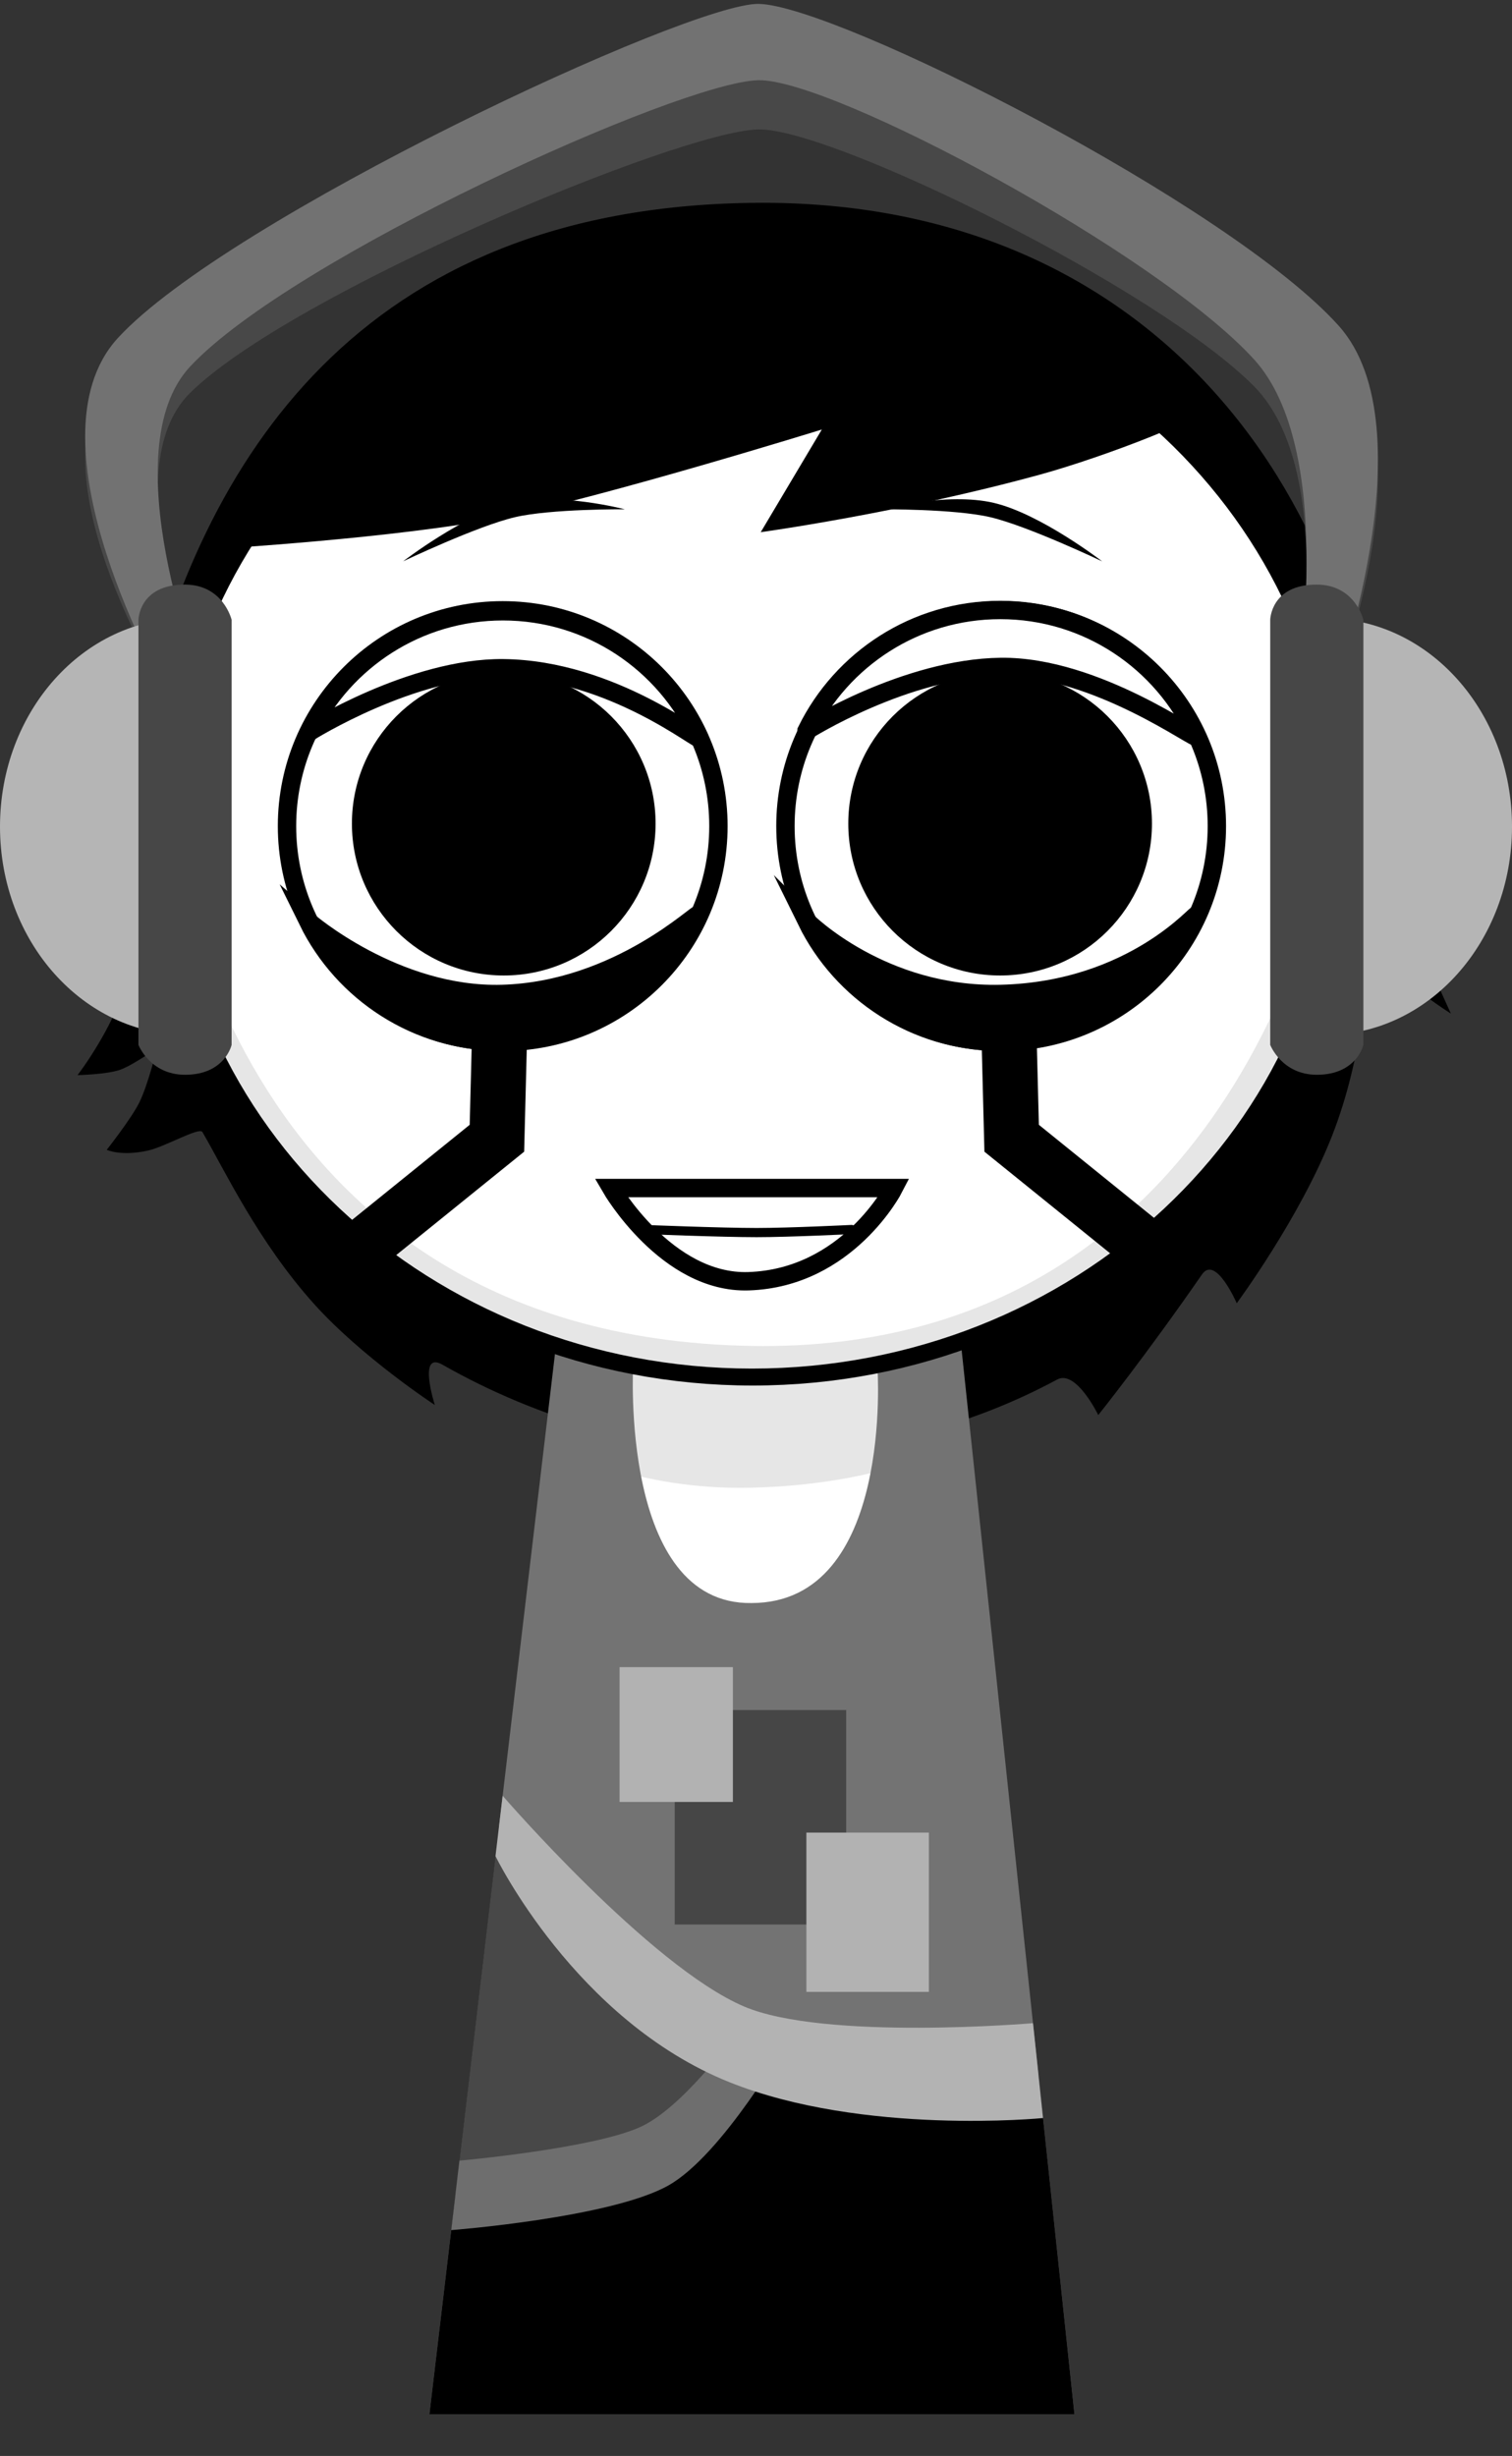 <svg version="1.1" xmlns="http://www.w3.org/2000/svg" xmlns:xlink="http://www.w3.org/1999/xlink" width="164.59" height="267.225" viewBox="0,0,164.59,267.225"><rect x="0" y="0" width="164.59" height="267.225" fill="#333333" stroke="none"/><g transform="translate(-238.148,-46.388)"><g data-paper-data="{&quot;isPaintingLayer&quot;:true}" fill-rule="nonzero" stroke-linejoin="miter" stroke-miterlimit="10" stroke-dasharray="" stroke-dashoffset="0" style="mix-blend-mode: normal"><path d="M259.284,313.613v-267.225h123.182v267.225z" fill-opacity="0.01" fill="#000000" stroke="none" stroke-width="0" stroke-linecap="butt"/><path d="M251.84,138.846c0,-1.657 -5.801,-1.923 -5.801,-1.923c0,0 6.696,-8.877 7.352,-11.718c6.66,-28.822 23.99,-56.22 66.686,-56.745c45.686,-0.563 68.237,35.011 68.237,70.386c0,0.668 3.078,7.312 4.43,10.366c2.279,5.146 3.337,7.459 3.337,7.459c0,0 -2.647,-1.667 -4.824,-3.567c-2.141,-1.869 -3.81,-3.979 -3.991,-3.015c-0.435,2.304 -0.596,10.922 -4.129,19.918c-3.494,8.895 -10.363,18.181 -10.363,18.181c0,0 -2.292,-5.286 -3.777,-3.142c-6.077,8.779 -11.296,15.31 -11.296,15.31c0,0 -2.41,-4.977 -4.471,-3.868c-9.326,5.02 -20.063,7.911 -31.653,7.911c-12.607,0 -24.772,-3.566 -35.271,-9.527c-2.728,-1.549 -0.826,4.388 -0.826,4.388c0,0 -7.938,-5.197 -13.157,-11.007c-6.088,-6.778 -9.737,-14.571 -12.139,-18.689c-0.341,-0.584 -4.02,1.588 -5.934,2.013c-2.961,0.657 -4.484,-0.082 -4.484,-0.082c0,0 2.671,-3.377 3.551,-5.155c0.944,-1.907 1.933,-5.927 1.933,-5.927c0,0 -2.664,1.909 -4.06,2.385c-1.486,0.507 -4.602,0.57 -4.602,0.57c0,0 4.392,-5.643 5.743,-11.56c1.273,-5.574 -0.492,-11.391 -0.492,-12.96z" fill="#000000" stroke="#000000" stroke-width="0" stroke-linecap="butt"/><path d="M286.75,307.5l15.143,-131.842l37.783,-0.158l13.574,132z" fill="#ffffff" stroke="#000000" stroke-width="2" stroke-linecap="butt"/><path d="M299.7,204.113l3.121,-26.328l35.831,-0.142l2.767,26.106c0,0 -7.515,4.196 -21.559,4.51c-12.485,0.279 -20.16,-4.146 -20.16,-4.146z" fill="#e6e6e6" stroke="#000000" stroke-width="0" stroke-linecap="butt"/><path d="M284.893,309.071l15.989,-134.981l6.19,20.816c0,0 -1.491,26.117 12.888,25.903c15.521,-0.014 13.703,-25.645 13.703,-25.645l7.112,-21.235l14.332,135.143z" fill="#737373" stroke="#000000" stroke-width="0" stroke-linecap="butt"/><path d="M284.893,309.071l7.572,-63.929c0,0 16.238,16.2 25.814,20.6c9.981,4.586 32.909,6.383 32.909,6.383l3.918,36.945z" fill="#000000" stroke="#000000" stroke-width="0" stroke-linecap="butt"/><path d="M287.737,285.057l4.728,-39.914c0,0 16.238,16.2 25.814,20.6c0,0 -3.949,11.448 -8.68,14.44c-5.369,3.395 -21.863,4.874 -21.863,4.874z" fill="#484848" stroke="#000000" stroke-width="0" stroke-linecap="butt"/><path d="M287.266,289.04l0.896,-7.561c0,0 14.405,-1.282 19.669,-3.651c4.564,-2.054 10.116,-9.752 10.116,-9.752l5.909,0.383c0,0 -7.033,12.393 -12.955,15.724c-6.257,3.519 -23.635,4.857 -23.635,4.857z" fill="#6e6e6e" stroke="#000000" stroke-width="0" stroke-linecap="butt"/><path d="M292.085,248.352c0.391,-3.298 0.779,-6.574 0.779,-6.574c0,0 16.009,18.529 26.245,22.916c8.785,3.765 31.486,1.828 31.486,1.828l1.095,10.323c0,0 -19.587,1.933 -34.154,-3.908c-16.773,-6.725 -25.45,-24.586 -25.45,-24.586z" fill="#b3b3b3" stroke="#000000" stroke-width="0" stroke-linecap="butt"/><path d="M255.84,135.846c0,-33.302 28.76,-60.298 64.237,-60.298c35.477,0 64.237,26.996 64.237,60.298c0,33.302 -28.76,60.298 -64.237,60.298c-35.477,0 -64.237,-26.996 -64.237,-60.298z" fill="#ffffff" stroke="#000000" stroke-width="2" stroke-linecap="butt"/><path d="M256.563,135.9c0,-0.728 5.207,55.919 63.36,56.934c55.564,0.97 63.514,-57.953 63.514,-56.934c0,32.805 -28.402,59.398 -63.437,59.398c-35.035,0 -63.437,-26.594 -63.437,-59.398z" fill="#e6e6e6" stroke="#000000" stroke-width="0" stroke-linecap="butt"/><path d="M269.39,136.276c0,-12.968 10.513,-23.481 23.481,-23.481c12.968,0 23.481,10.513 23.481,23.481c0,12.968 -10.513,23.481 -23.481,23.481c-12.968,0 -23.481,-10.513 -23.481,-23.481z" fill="#ffffff" stroke="#000000" stroke-width="2" stroke-linecap="butt"/><path d="M276.456,136c0,-9.128 7.4,-16.528 16.528,-16.528c9.128,0 16.528,7.4 16.528,16.528c0,9.128 -7.4,16.528 -16.528,16.528c-9.128,0 -16.528,-7.4 -16.528,-16.528z" fill="#000000" stroke="none" stroke-width="0" stroke-linecap="butt"/><path d="M347.129,159.756c-12.968,0 -23.481,-10.513 -23.481,-23.481c0,-12.968 10.513,-23.481 23.481,-23.481c12.968,0 23.481,10.513 23.481,23.481c0,12.968 -10.513,23.481 -23.481,23.481z" data-paper-data="{&quot;index&quot;:null}" fill="#ffffff" stroke="#000000" stroke-width="2" stroke-linecap="butt"/><path d="M347.017,152.528c-9.128,0 -16.528,-7.4 -16.528,-16.528c0,-9.128 7.4,-16.528 16.528,-16.528c9.128,0 16.528,7.4 16.528,16.528c0,9.128 -7.4,16.528 -16.528,16.528z" data-paper-data="{&quot;index&quot;:null}" fill="#000000" stroke="none" stroke-width="0" stroke-linecap="butt"/><path d="M282.028,107.467c0,0 6.709,-5.169 11.797,-6.364c5.088,-1.194 12.334,0.699 12.334,0.699c0,0 -8.038,-0.06 -11.968,0.862c-4.106,0.964 -12.164,4.802 -12.164,4.802z" fill="#000000" stroke="none" stroke-width="0" stroke-linecap="butt"/><path d="M345.962,102.665c-3.929,-0.922 -11.968,-0.862 -11.968,-0.862c0,0 7.246,-1.894 12.334,-0.699c5.088,1.194 11.797,6.364 11.797,6.364c0,0 -8.057,-3.838 -12.164,-4.802z" data-paper-data="{&quot;index&quot;:null}" fill="#000000" stroke="none" stroke-width="0" stroke-linecap="butt"/><path d="M271.81,126.031c3.825,-7.779 11.829,-13.132 21.083,-13.132c9.505,0 17.691,5.648 21.385,13.771c0.341,0.75 -9.427,-7.443 -21.338,-7.572c-9.907,-0.107 -21.13,6.933 -21.13,6.933z" fill="#ffffff" stroke="#000000" stroke-width="2" stroke-linecap="butt"/><path d="M325.953,125.889c3.825,-7.779 11.829,-13.132 21.083,-13.132c9.505,0 17.691,5.648 21.385,13.771c0.341,0.75 -10.873,-7.699 -21.338,-7.572c-10.358,0.126 -21.13,6.933 -21.13,6.933z" fill="#ffffff" stroke="#000000" stroke-width="2" stroke-linecap="butt"/><path d="M292.798,154.537c12.779,-0.356 21.679,-9.322 21.338,-8.572c-3.694,8.123 -11.88,13.771 -21.385,13.771c-9.254,0 -17.257,-5.353 -21.083,-13.132c0,0 9.518,8.256 21.13,7.933z" data-paper-data="{&quot;index&quot;:null}" fill="#000000" stroke="#000000" stroke-width="2" stroke-linecap="butt"/><path d="M347.083,154.537c14.619,-0.351 21.679,-9.322 21.338,-8.572c-3.694,8.123 -11.88,13.771 -21.385,13.771c-9.254,0 -17.257,-5.353 -21.083,-13.132c0,0 8.221,8.243 21.13,7.933z" data-paper-data="{&quot;index&quot;:null}" fill="#000000" stroke="#000000" stroke-width="2" stroke-linecap="butt"/><path d="M261.362,106.137c11.425,-22.682 31.41,-33.071 60.565,-32.853c24.163,0.181 39.144,9.275 47.647,17.236c0.951,0.891 -11.169,5.581 -18.26,7.521c-15.297,4.186 -30.357,6.252 -30.357,6.252l6.65,-11.17c0,0 -23.705,7.343 -34.98,9.59c-11.173,2.226 -31.264,3.423 -31.264,3.423z" fill="#000000" stroke="none" stroke-width="0" stroke-linecap="butt"/><path d="M259.989,120.3l-3.72,1.318c0,0 -15.686,-24.913 -5.293,-35.335c11.914,-11.947 62.228,-33.606 69.775,-33.456c8.529,0.17 51.242,20.058 63.121,32.223c10.026,10.267 -0.749,37.095 -0.749,37.095l-3.674,-2.109c0,0 4.054,-22.64 -4.765,-31.589c-10.464,-10.619 -45.941,-28.121 -53.974,-27.978c-8.517,0.152 -50.817,17.786 -61.865,28.665c-8.568,8.436 1.145,31.165 1.145,31.165z" fill="#484848" stroke="#000000" stroke-width="0" stroke-linecap="butt"/><path d="M259.989,120.14l-3.72,1.432c0,0 -15.686,-27.074 -5.293,-38.402c11.914,-12.984 62.228,-36.522 69.775,-36.359c8.529,0.185 51.242,21.799 63.121,35.019c10.026,11.158 -0.749,40.314 -0.749,40.314l-3.674,-2.292c0,0 4.054,-24.604 -4.765,-34.33c-10.464,-11.541 -45.941,-30.561 -53.974,-30.405c-8.517,0.165 -50.817,19.329 -61.865,31.152c-8.568,9.168 1.145,33.87 1.145,33.87z" fill="#727272" stroke="#000000" stroke-width="0" stroke-linecap="butt"/><path d="M238.148,136.33c0,-12.518 9.081,-22.667 20.282,-22.667c1.014,0 1.186,45.333 0,45.333c-11.201,0 -20.282,-10.148 -20.282,-22.667z" fill="#b5b5b5" stroke="#000000" stroke-width="0" stroke-linecap="butt"/><path d="M253.219,160.076v-46.252c0,0 0.056,-3.842 5.071,-3.828c4.165,0.012 5.07,3.828 5.07,3.828v46.252c0,0 -0.719,3.254 -5.07,3.254c-3.818,0 -5.071,-3.254 -5.071,-3.254z" fill="#474747" stroke="#000000" stroke-width="0" stroke-linecap="butt"/><path d="M382.457,158.997c-1.186,0 -1.014,-45.333 0,-45.333c11.201,0 20.282,10.148 20.282,22.667c0,12.518 -9.081,22.667 -20.282,22.667z" data-paper-data="{&quot;index&quot;:null}" fill="#b5b5b5" stroke="#000000" stroke-width="0" stroke-linecap="butt"/><path d="M376.419,160.076v-46.252c0,0 0.056,-3.842 5.071,-3.828c4.165,0.012 5.07,3.828 5.07,3.828v46.252c0,0 -0.719,3.254 -5.07,3.254c-3.818,0 -5.071,-3.254 -5.071,-3.254z" fill="#474747" stroke="#000000" stroke-width="0" stroke-linecap="butt"/><path d="M292.556,157.871l-0.315,12.365l-15.885,12.835" fill="none" stroke="#000000" stroke-width="6" stroke-linecap="round"/><path d="M364.156,183.071l-15.885,-12.835l-0.315,-12.365" data-paper-data="{&quot;index&quot;:null}" fill="none" stroke="#000000" stroke-width="6" stroke-linecap="round"/><path d="M311.594,255.785v-23.333h18.667v23.333z" fill="#464646" stroke="none" stroke-width="0" stroke-linecap="butt"/><path d="M305.594,242.452v-14.667h12.333v14.667z" fill="#b2b2b2" stroke="none" stroke-width="0" stroke-linecap="butt"/><path d="M325.927,263.118v-17.333h13.333v17.333z" fill="#b2b2b2" stroke="none" stroke-width="0" stroke-linecap="butt"/><path d="M335.45,175.656c0,0 -5.021,9.79 -15.824,10.139c-8.906,0.288 -14.952,-10.139 -14.952,-10.139z" fill="#ffffff" stroke="#000000" stroke-width="2" stroke-linecap="round"/><path d="M330.848,180.167c0,0 -6.748,0.333 -10.333,0.333c-3.89,0 -12.167,-0.333 -12.167,-0.333" fill="none" stroke="#000000" stroke-width="1" stroke-linecap="round"/></g></g></svg>